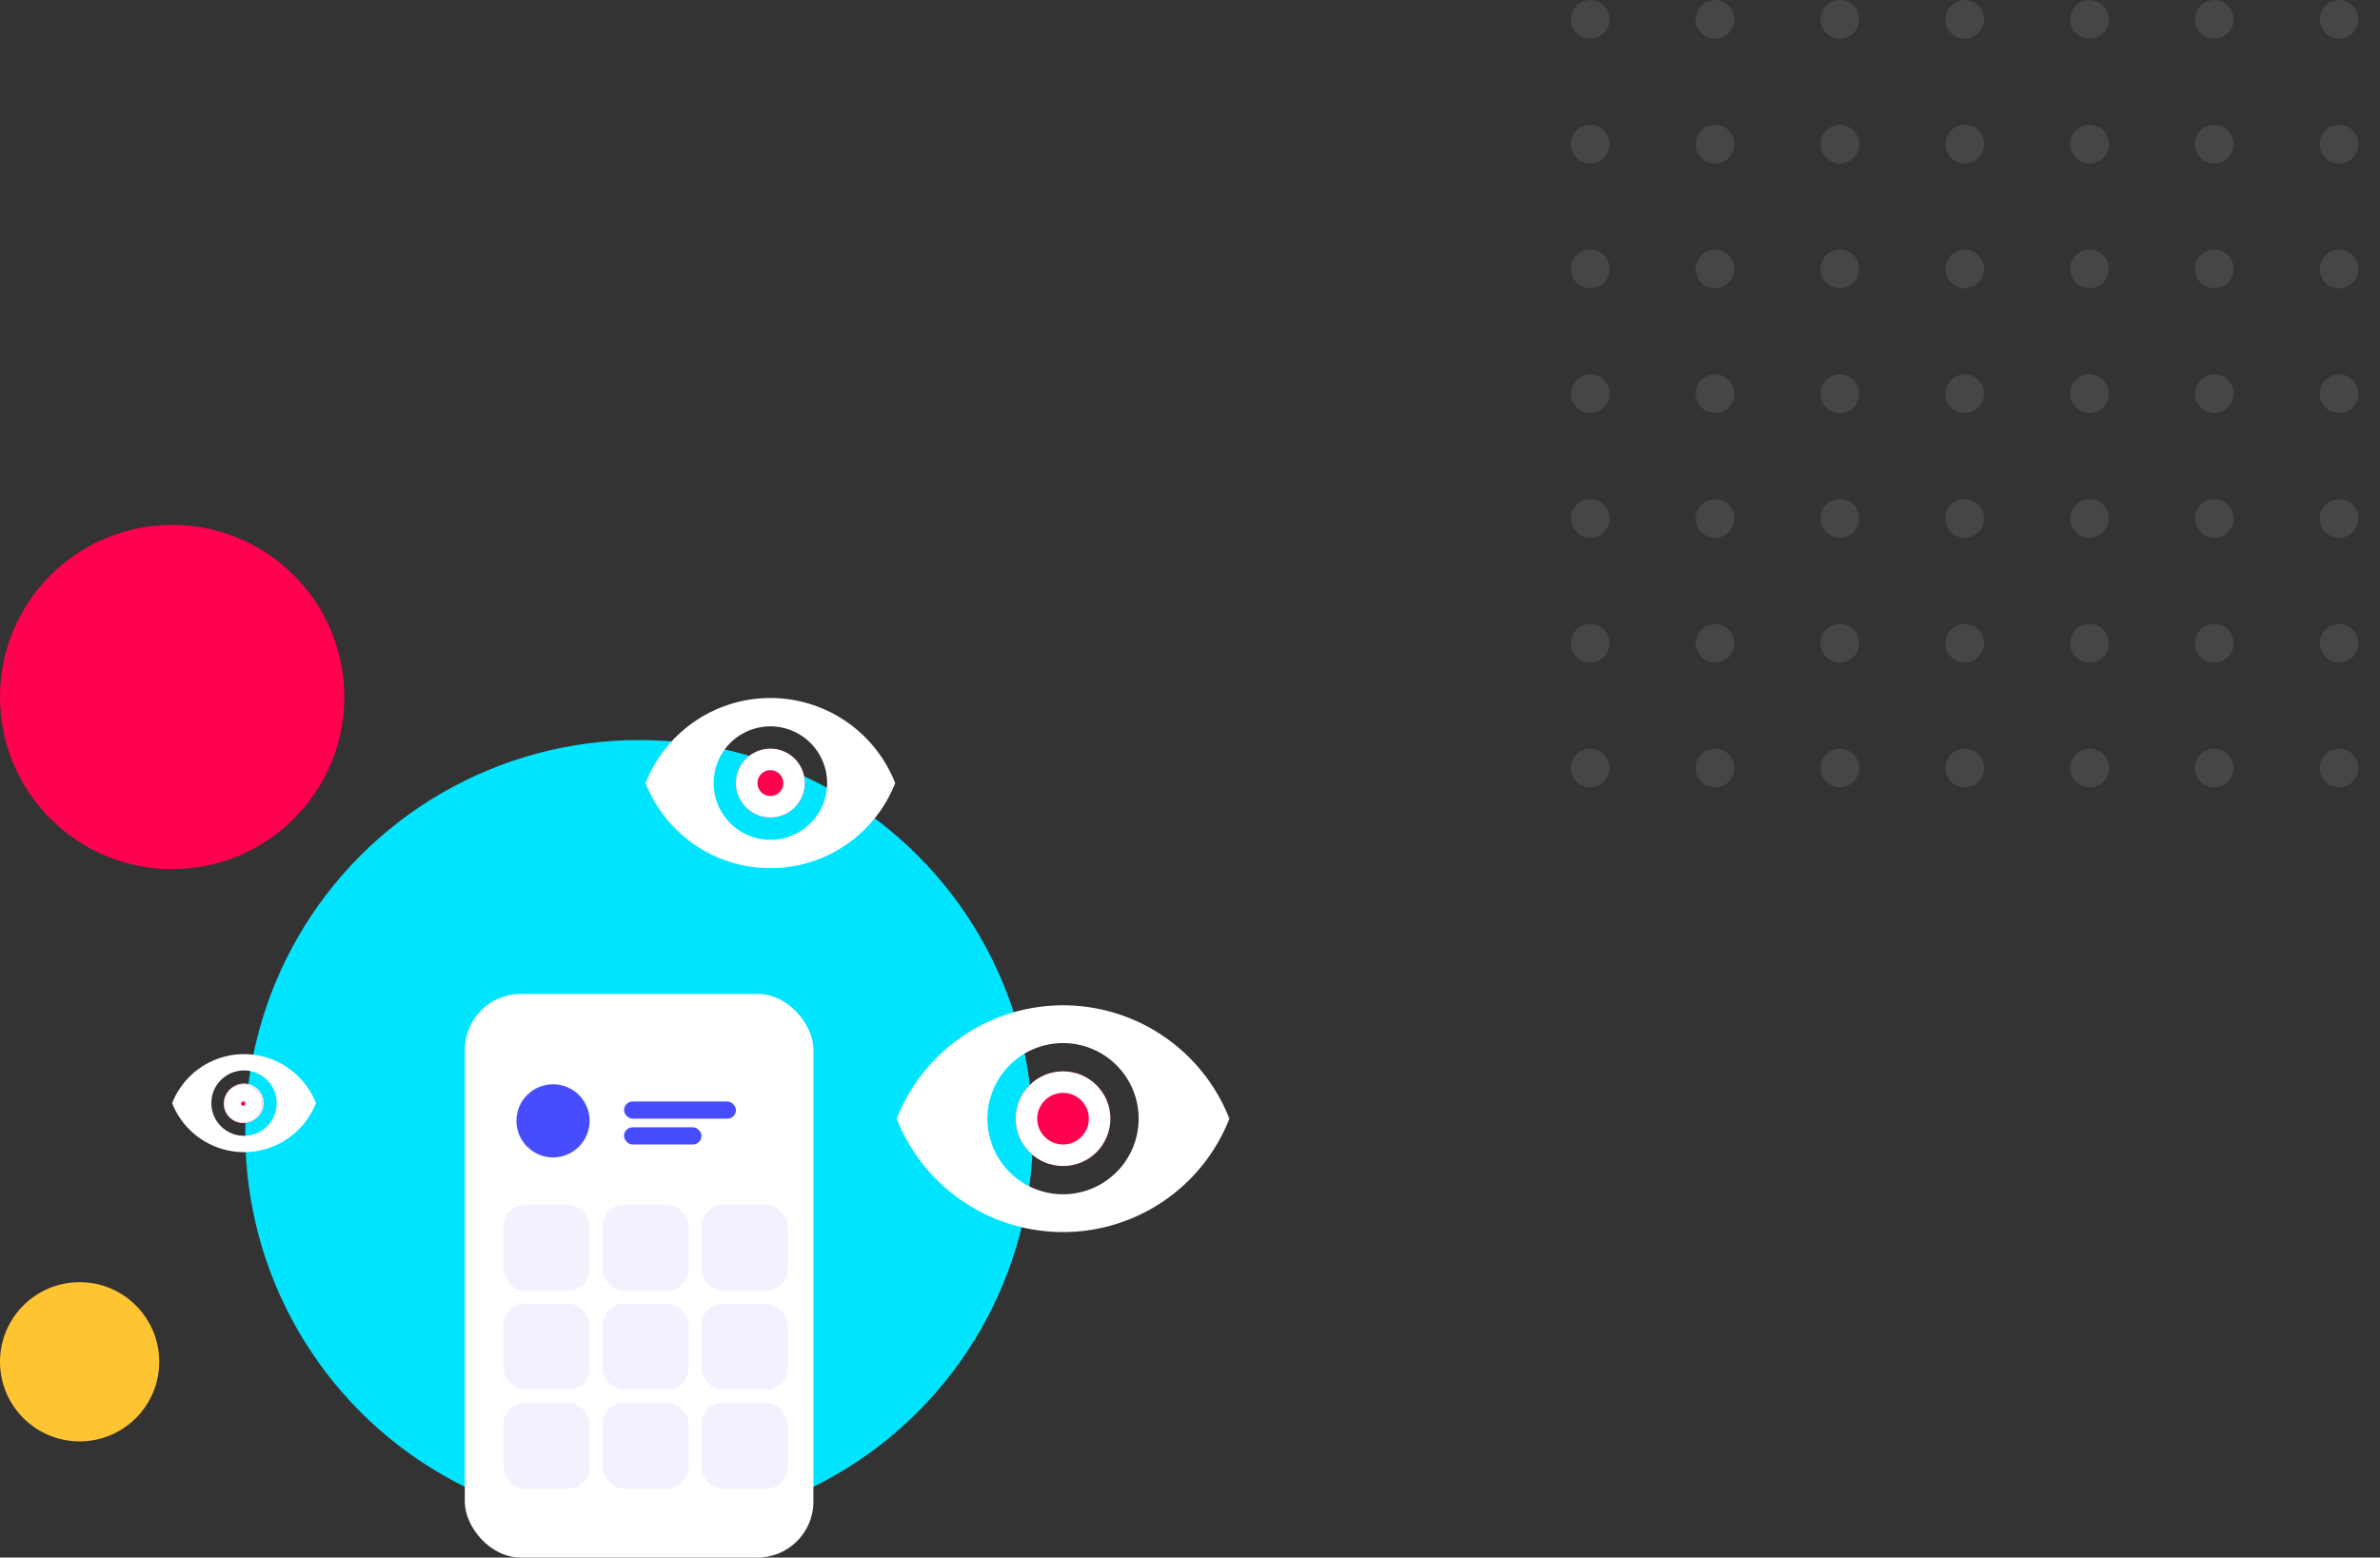 <svg xmlns="http://www.w3.org/2000/svg" xmlns:xlink="http://www.w3.org/1999/xlink" width="553" height="362" viewBox="0 0 553 362">
  <rect x="0" y="0" width="553" height="362" fill="#333333" stroke="none"/>
  <defs>
    <clipPath id="clip-path">
      <rect width="188" height="194" fill="none"/>
    </clipPath>
  </defs>
  <g id="views_pattern" data-name="views+pattern" transform="translate(-674 -3783)">
    <g id="Illustration">
      <circle id="Ellipse_39" data-name="Ellipse 39" cx="91.5" cy="91.5" r="91.5" transform="translate(731 3955)" fill="#00e5ff"/>
      <circle id="Ellipse_55" data-name="Ellipse 55" cx="40" cy="40" r="40" transform="translate(674 3905)" fill="#ff014e"/>
      <circle id="Ellipse_56" data-name="Ellipse 56" cx="18.5" cy="18.5" r="18.5" transform="translate(674 4081)" fill="#ffc432"/>
      <path id="Path_47" data-name="Path 47" d="M0,0,19,2V6L0,4Z" transform="translate(814 4021)" fill="#edeefe"/>
      <path id="Path_48" data-name="Path 48" d="M0,0,9.5,1V3L0,2Z" transform="translate(814 4028)" fill="#edeefe"/>
      <rect id="Rectangle_82" data-name="Rectangle 82" width="81" height="131" rx="13" transform="translate(782 4014)" fill="#fff"/>
      <circle id="Ellipse_41" data-name="Ellipse 41" cx="8.5" cy="8.5" r="8.5" transform="translate(794 4035)" fill="#474dff"/>
      <rect id="Rectangle_83" data-name="Rectangle 83" width="26" height="4" rx="2" transform="translate(819 4039)" fill="#474dff"/>
      <rect id="Rectangle_84" data-name="Rectangle 84" width="18" height="4" rx="2" transform="translate(819 4045)" fill="#474dff"/>
      <g id="Group_74" data-name="Group 74">
        <rect id="Rectangle_85" data-name="Rectangle 85" width="20" height="20" rx="5" transform="translate(791 4063)" fill="#767bf2" opacity="0.1"/>
        <rect id="Rectangle_90" data-name="Rectangle 90" width="20" height="20" rx="5" transform="translate(791 4086)" fill="#767bf2" opacity="0.1"/>
        <rect id="Rectangle_91" data-name="Rectangle 91" width="20" height="20" rx="5" transform="translate(791 4109)" fill="#767bf2" opacity="0.1"/>
        <rect id="Rectangle_86" data-name="Rectangle 86" width="20" height="20" rx="5" transform="translate(814 4063)" fill="#767bf2" opacity="0.1"/>
        <rect id="Rectangle_89" data-name="Rectangle 89" width="20" height="20" rx="5" transform="translate(814 4086)" fill="#767bf2" opacity="0.1"/>
        <rect id="Rectangle_92" data-name="Rectangle 92" width="20" height="20" rx="5" transform="translate(814 4109)" fill="#767bf2" opacity="0.1"/>
        <rect id="Rectangle_87" data-name="Rectangle 87" width="20" height="20" rx="5" transform="translate(837 4063)" fill="#767bf2" opacity="0.1"/>
        <rect id="Rectangle_88" data-name="Rectangle 88" width="20" height="20" rx="5" transform="translate(837 4086)" fill="#767bf2" opacity="0.1"/>
        <rect id="Rectangle_93" data-name="Rectangle 93" width="20" height="20" rx="5" transform="translate(837 4109)" fill="#767bf2" opacity="0.1"/>
      </g>
      <g id="Group_17" data-name="Group 17">
        <g id="ic_remove_red_eye_48px" transform="translate(880.352 4007.649)">
          <path id="Path_45" data-name="Path 45" d="M40.648,9A41.554,41.554,0,0,0,2,35.351a41.518,41.518,0,0,0,77.3,0A41.536,41.536,0,0,0,40.648,9Zm0,43.919A17.568,17.568,0,1,1,58.216,35.351,17.574,17.574,0,0,1,40.648,52.919Zm0-28.108a10.54,10.54,0,1,0,10.541,10.54A10.549,10.549,0,0,0,40.648,24.811Z" fill="#fff"/>
        </g>
        <g id="Ellipse_40" data-name="Ellipse 40" transform="translate(910 4032)" fill="#ff014e" stroke="#fff" stroke-width="5">
          <circle cx="11" cy="11" r="11" stroke="none"/>
          <circle cx="11" cy="11" r="8.5" fill="none"/>
        </g>
      </g>
      <g id="Group_72" data-name="Group 72" transform="translate(-58.352 -71.421)">
        <g id="ic_remove_red_eye_48px-2" data-name="ic_remove_red_eye_48px" transform="translate(882.352 4016.649)">
          <path id="Path_45-2" data-name="Path 45" d="M31,9A31.18,31.18,0,0,0,2,28.773a31.153,31.153,0,0,0,58,0A31.166,31.166,0,0,0,31,9Zm0,32.955A13.182,13.182,0,1,1,44.182,28.773,13.187,13.187,0,0,1,31,41.955Zm0-21.091a7.909,7.909,0,1,0,7.909,7.909A7.915,7.915,0,0,0,31,20.864Z" transform="translate(-2 -9)" fill="#fff"/>
        </g>
        <g id="Ellipse_40-2" data-name="Ellipse 40" transform="translate(903.352 4028.421)" fill="#ff014e" stroke="#fff" stroke-width="5">
          <circle cx="8" cy="8" r="8" stroke="none"/>
          <circle cx="8" cy="8" r="5.5" fill="none"/>
        </g>
      </g>
      <g id="Group_73" data-name="Group 73" transform="translate(-168.352 11.351)">
        <g id="ic_remove_red_eye_48px-3" data-name="ic_remove_red_eye_48px" transform="translate(882.352 4016.649)">
          <path id="Path_45-3" data-name="Path 45" d="M18.7,9A17.955,17.955,0,0,0,2,20.386a17.94,17.94,0,0,0,33.4,0A17.947,17.947,0,0,0,18.7,9Zm0,18.977a7.591,7.591,0,1,1,7.591-7.591A7.594,7.594,0,0,1,18.7,27.977Zm0-12.145a4.555,4.555,0,1,0,4.555,4.555A4.558,4.558,0,0,0,18.7,15.832Z" transform="translate(-2 -9)" fill="#fff"/>
        </g>
        <g id="Ellipse_40-3" data-name="Ellipse 40" transform="translate(894.352 4023.649)" fill="#ff014e" stroke="#fff" stroke-width="5">
          <circle cx="4.5" cy="4.5" r="4.5" stroke="none"/>
          <circle cx="4.5" cy="4.5" r="2" fill="none"/>
        </g>
      </g>
    </g>
    <g id="Pattern" transform="translate(1039 3783)" opacity="0.1" clip-path="url(#clip-path)">
      <g transform="translate(-147 -2619)">
        <circle id="Ellipse_42" data-name="Ellipse 42" cx="4.5" cy="4.5" r="4.5" transform="translate(147 2619)" fill="#eff0fe"/>
      </g>
      <g transform="translate(-118 -2619)">
        <circle id="Ellipse_42-2" data-name="Ellipse 42" cx="4.5" cy="4.5" r="4.5" transform="translate(147 2619)" fill="#eff0fe"/>
      </g>
      <g transform="translate(-89 -2619)">
        <circle id="Ellipse_42-3" data-name="Ellipse 42" cx="4.5" cy="4.5" r="4.5" transform="translate(147 2619)" fill="#eff0fe"/>
      </g>
      <g transform="translate(-60 -2619)">
        <circle id="Ellipse_42-4" data-name="Ellipse 42" cx="4.5" cy="4.5" r="4.5" transform="translate(147 2619)" fill="#eff0fe"/>
      </g>
      <g transform="translate(-31 -2619)">
        <circle id="Ellipse_42-5" data-name="Ellipse 42" cx="4.5" cy="4.5" r="4.5" transform="translate(147 2619)" fill="#eff0fe"/>
      </g>
      <g transform="translate(-2 -2619)">
        <circle id="Ellipse_42-6" data-name="Ellipse 42" cx="4.5" cy="4.5" r="4.5" transform="translate(147 2619)" fill="#eff0fe"/>
      </g>
      <g transform="translate(27 -2619)">
        <circle id="Ellipse_42-7" data-name="Ellipse 42" cx="4.5" cy="4.5" r="4.5" transform="translate(147 2619)" fill="#eff0fe"/>
      </g>
      <g transform="translate(-147 -2590)">
        <circle id="Ellipse_42-8" data-name="Ellipse 42" cx="4.5" cy="4.5" r="4.5" transform="translate(147 2619)" fill="#eff0fe"/>
      </g>
      <g transform="translate(-118 -2590)">
        <circle id="Ellipse_42-9" data-name="Ellipse 42" cx="4.5" cy="4.5" r="4.5" transform="translate(147 2619)" fill="#eff0fe"/>
      </g>
      <g transform="translate(-89 -2590)">
        <circle id="Ellipse_42-10" data-name="Ellipse 42" cx="4.5" cy="4.5" r="4.5" transform="translate(147 2619)" fill="#eff0fe"/>
      </g>
      <g transform="translate(-60 -2590)">
        <circle id="Ellipse_42-11" data-name="Ellipse 42" cx="4.5" cy="4.5" r="4.5" transform="translate(147 2619)" fill="#eff0fe"/>
      </g>
      <g transform="translate(-31 -2590)">
        <circle id="Ellipse_42-12" data-name="Ellipse 42" cx="4.5" cy="4.5" r="4.5" transform="translate(147 2619)" fill="#eff0fe"/>
      </g>
      <g transform="translate(-2 -2590)">
        <circle id="Ellipse_42-13" data-name="Ellipse 42" cx="4.5" cy="4.5" r="4.5" transform="translate(147 2619)" fill="#eff0fe"/>
      </g>
      <g transform="translate(27 -2590)">
        <circle id="Ellipse_42-14" data-name="Ellipse 42" cx="4.5" cy="4.5" r="4.5" transform="translate(147 2619)" fill="#eff0fe"/>
      </g>
      <g transform="translate(-147 -2561)">
        <circle id="Ellipse_42-15" data-name="Ellipse 42" cx="4.5" cy="4.5" r="4.5" transform="translate(147 2619)" fill="#eff0fe"/>
      </g>
      <g transform="translate(-118 -2561)">
        <circle id="Ellipse_42-16" data-name="Ellipse 42" cx="4.5" cy="4.5" r="4.5" transform="translate(147 2619)" fill="#eff0fe"/>
      </g>
      <g transform="translate(-89 -2561)">
        <circle id="Ellipse_42-17" data-name="Ellipse 42" cx="4.5" cy="4.5" r="4.5" transform="translate(147 2619)" fill="#eff0fe"/>
      </g>
      <g transform="translate(-60 -2561)">
        <circle id="Ellipse_42-18" data-name="Ellipse 42" cx="4.5" cy="4.5" r="4.5" transform="translate(147 2619)" fill="#eff0fe"/>
      </g>
      <g transform="translate(-31 -2561)">
        <circle id="Ellipse_42-19" data-name="Ellipse 42" cx="4.5" cy="4.5" r="4.5" transform="translate(147 2619)" fill="#eff0fe"/>
      </g>
      <g transform="translate(-2 -2561)">
        <circle id="Ellipse_42-20" data-name="Ellipse 42" cx="4.5" cy="4.5" r="4.5" transform="translate(147 2619)" fill="#eff0fe"/>
      </g>
      <g transform="translate(27 -2561)">
        <circle id="Ellipse_42-21" data-name="Ellipse 42" cx="4.5" cy="4.5" r="4.5" transform="translate(147 2619)" fill="#eff0fe"/>
      </g>
      <g transform="translate(-147 -2532)">
        <circle id="Ellipse_42-22" data-name="Ellipse 42" cx="4.5" cy="4.5" r="4.5" transform="translate(147 2619)" fill="#eff0fe"/>
      </g>
      <g transform="translate(-118 -2532)">
        <circle id="Ellipse_42-23" data-name="Ellipse 42" cx="4.5" cy="4.5" r="4.5" transform="translate(147 2619)" fill="#eff0fe"/>
      </g>
      <g transform="translate(-89 -2532)">
        <circle id="Ellipse_42-24" data-name="Ellipse 42" cx="4.5" cy="4.5" r="4.5" transform="translate(147 2619)" fill="#eff0fe"/>
      </g>
      <g transform="translate(-60 -2532)">
        <circle id="Ellipse_42-25" data-name="Ellipse 42" cx="4.5" cy="4.5" r="4.5" transform="translate(147 2619)" fill="#eff0fe"/>
      </g>
      <g transform="translate(-31 -2532)">
        <circle id="Ellipse_42-26" data-name="Ellipse 42" cx="4.5" cy="4.5" r="4.5" transform="translate(147 2619)" fill="#eff0fe"/>
      </g>
      <g transform="translate(-2 -2532)">
        <circle id="Ellipse_42-27" data-name="Ellipse 42" cx="4.5" cy="4.5" r="4.5" transform="translate(147 2619)" fill="#eff0fe"/>
      </g>
      <g transform="translate(27 -2532)">
        <circle id="Ellipse_42-28" data-name="Ellipse 42" cx="4.5" cy="4.5" r="4.5" transform="translate(147 2619)" fill="#eff0fe"/>
      </g>
      <g transform="translate(-147 -2503)">
        <circle id="Ellipse_42-29" data-name="Ellipse 42" cx="4.5" cy="4.5" r="4.5" transform="translate(147 2619)" fill="#eff0fe"/>
      </g>
      <g transform="translate(-118 -2503)">
        <circle id="Ellipse_42-30" data-name="Ellipse 42" cx="4.5" cy="4.5" r="4.5" transform="translate(147 2619)" fill="#eff0fe"/>
      </g>
      <g transform="translate(-89 -2503)">
        <circle id="Ellipse_42-31" data-name="Ellipse 42" cx="4.5" cy="4.5" r="4.5" transform="translate(147 2619)" fill="#eff0fe"/>
      </g>
      <g transform="translate(-60 -2503)">
        <circle id="Ellipse_42-32" data-name="Ellipse 42" cx="4.5" cy="4.5" r="4.5" transform="translate(147 2619)" fill="#eff0fe"/>
      </g>
      <g transform="translate(-31 -2503)">
        <circle id="Ellipse_42-33" data-name="Ellipse 42" cx="4.5" cy="4.5" r="4.5" transform="translate(147 2619)" fill="#eff0fe"/>
      </g>
      <g transform="translate(-2 -2503)">
        <circle id="Ellipse_42-34" data-name="Ellipse 42" cx="4.5" cy="4.5" r="4.5" transform="translate(147 2619)" fill="#eff0fe"/>
      </g>
      <g transform="translate(27 -2503)">
        <circle id="Ellipse_42-35" data-name="Ellipse 42" cx="4.5" cy="4.5" r="4.5" transform="translate(147 2619)" fill="#eff0fe"/>
      </g>
      <g transform="translate(-147 -2474)">
        <circle id="Ellipse_42-36" data-name="Ellipse 42" cx="4.5" cy="4.5" r="4.5" transform="translate(147 2619)" fill="#eff0fe"/>
      </g>
      <g transform="translate(-118 -2474)">
        <circle id="Ellipse_42-37" data-name="Ellipse 42" cx="4.5" cy="4.5" r="4.5" transform="translate(147 2619)" fill="#eff0fe"/>
      </g>
      <g transform="translate(-89 -2474)">
        <circle id="Ellipse_42-38" data-name="Ellipse 42" cx="4.5" cy="4.5" r="4.5" transform="translate(147 2619)" fill="#eff0fe"/>
      </g>
      <g transform="translate(-60 -2474)">
        <circle id="Ellipse_42-39" data-name="Ellipse 42" cx="4.5" cy="4.5" r="4.5" transform="translate(147 2619)" fill="#eff0fe"/>
      </g>
      <g transform="translate(-31 -2474)">
        <circle id="Ellipse_42-40" data-name="Ellipse 42" cx="4.5" cy="4.5" r="4.5" transform="translate(147 2619)" fill="#eff0fe"/>
      </g>
      <g transform="translate(-2 -2474)">
        <circle id="Ellipse_42-41" data-name="Ellipse 42" cx="4.5" cy="4.5" r="4.5" transform="translate(147 2619)" fill="#eff0fe"/>
      </g>
      <g transform="translate(27 -2474)">
        <circle id="Ellipse_42-42" data-name="Ellipse 42" cx="4.5" cy="4.5" r="4.5" transform="translate(147 2619)" fill="#eff0fe"/>
      </g>
      <g transform="translate(-147 -2445)">
        <circle id="Ellipse_42-43" data-name="Ellipse 42" cx="4.5" cy="4.5" r="4.5" transform="translate(147 2619)" fill="#eff0fe"/>
      </g>
      <g transform="translate(-118 -2445)">
        <circle id="Ellipse_42-44" data-name="Ellipse 42" cx="4.5" cy="4.5" r="4.5" transform="translate(147 2619)" fill="#eff0fe"/>
      </g>
      <g transform="translate(-89 -2445)">
        <circle id="Ellipse_42-45" data-name="Ellipse 42" cx="4.5" cy="4.5" r="4.5" transform="translate(147 2619)" fill="#eff0fe"/>
      </g>
      <g transform="translate(-60 -2445)">
        <circle id="Ellipse_42-46" data-name="Ellipse 42" cx="4.5" cy="4.5" r="4.5" transform="translate(147 2619)" fill="#eff0fe"/>
      </g>
      <g transform="translate(-31 -2445)">
        <circle id="Ellipse_42-47" data-name="Ellipse 42" cx="4.5" cy="4.5" r="4.5" transform="translate(147 2619)" fill="#eff0fe"/>
      </g>
      <g transform="translate(-2 -2445)">
        <circle id="Ellipse_42-48" data-name="Ellipse 42" cx="4.5" cy="4.5" r="4.5" transform="translate(147 2619)" fill="#eff0fe"/>
      </g>
      <g transform="translate(27 -2445)">
        <circle id="Ellipse_42-49" data-name="Ellipse 42" cx="4.5" cy="4.5" r="4.5" transform="translate(147 2619)" fill="#eff0fe"/>
      </g>
    </g>
  </g>
</svg>
